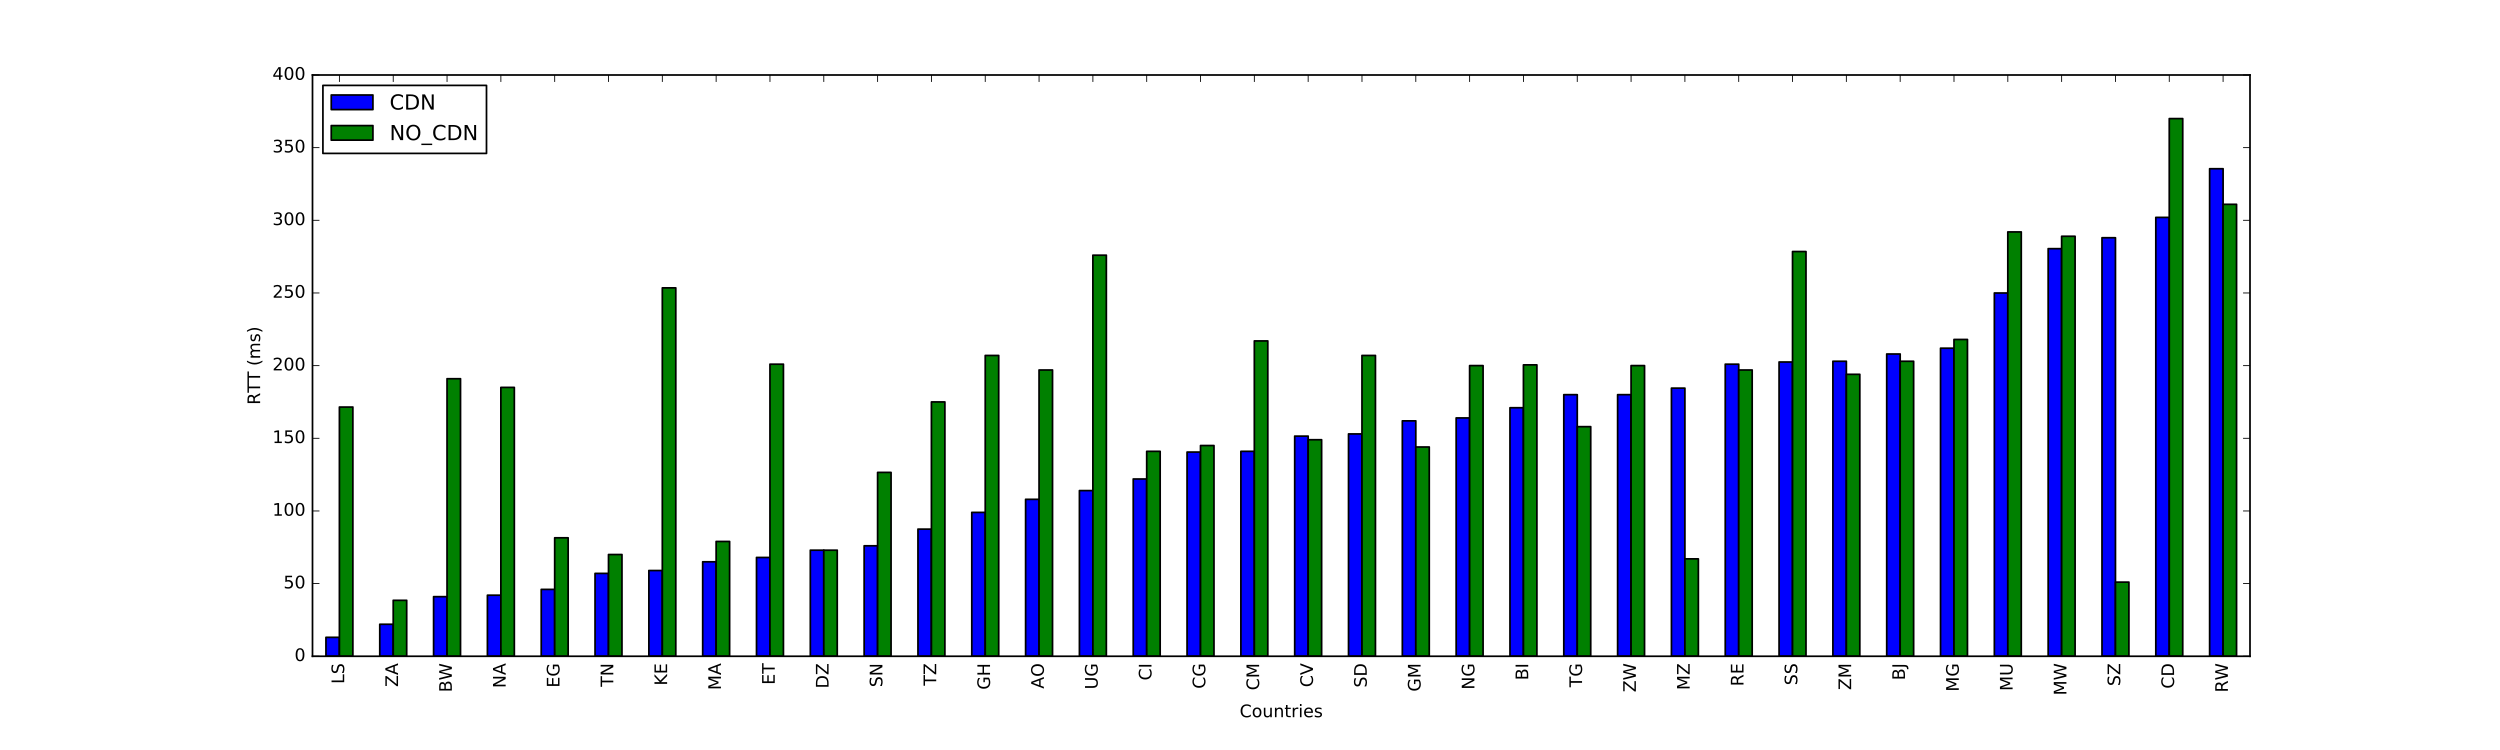 <?xml version="1.0" encoding="utf-8" standalone="no"?>
<!DOCTYPE svg PUBLIC "-//W3C//DTD SVG 1.1//EN"
  "http://www.w3.org/Graphics/SVG/1.1/DTD/svg11.dtd">
<!-- Created with matplotlib (http://matplotlib.org/) -->
<svg height="432pt" version="1.1" viewBox="0 0 1440 432" width="1440pt" xmlns="http://www.w3.org/2000/svg" xmlns:xlink="http://www.w3.org/1999/xlink">
 <defs>
  <style type="text/css">
*{stroke-linecap:butt;stroke-linejoin:round;}
  </style>
 </defs>
 <g id="figure_1">
  <g id="patch_1">
   <path d="M 0 432 
L 1440 432 
L 1440 0 
L 0 0 
z
" style="fill:#ffffff;"/>
  </g>
  <g id="axes_1">
   <g id="patch_2">
    <path d="M 180 378 
L 1296 378 
L 1296 43.2 
L 180 43.2 
z
" style="fill:#ffffff;"/>
   </g>
   <g id="patch_3">
    <path clip-path="url(#p9b8ef75820)" d="M 187.75 378 
L 195.5 378 
L 195.5 367.119 
L 187.75 367.119 
z
" style="fill:#0000ff;stroke:#000000;stroke-linejoin:miter;"/>
   </g>
   <g id="patch_4">
    <path clip-path="url(#p9b8ef75820)" d="M 218.75 378 
L 226.5 378 
L 226.5 359.586 
L 218.75 359.586 
z
" style="fill:#0000ff;stroke:#000000;stroke-linejoin:miter;"/>
   </g>
   <g id="patch_5">
    <path clip-path="url(#p9b8ef75820)" d="M 249.75 378 
L 257.5 378 
L 257.5 343.683 
L 249.75 343.683 
z
" style="fill:#0000ff;stroke:#000000;stroke-linejoin:miter;"/>
   </g>
   <g id="patch_6">
    <path clip-path="url(#p9b8ef75820)" d="M 280.75 378 
L 288.5 378 
L 288.5 342.846 
L 280.75 342.846 
z
" style="fill:#0000ff;stroke:#000000;stroke-linejoin:miter;"/>
   </g>
   <g id="patch_7">
    <path clip-path="url(#p9b8ef75820)" d="M 311.75 378 
L 319.5 378 
L 319.5 339.498 
L 311.75 339.498 
z
" style="fill:#0000ff;stroke:#000000;stroke-linejoin:miter;"/>
   </g>
   <g id="patch_8">
    <path clip-path="url(#p9b8ef75820)" d="M 342.75 378 
L 350.5 378 
L 350.5 330.291 
L 342.75 330.291 
z
" style="fill:#0000ff;stroke:#000000;stroke-linejoin:miter;"/>
   </g>
   <g id="patch_9">
    <path clip-path="url(#p9b8ef75820)" d="M 373.75 378 
L 381.5 378 
L 381.5 328.617 
L 373.75 328.617 
z
" style="fill:#0000ff;stroke:#000000;stroke-linejoin:miter;"/>
   </g>
   <g id="patch_10">
    <path clip-path="url(#p9b8ef75820)" d="M 404.75 378 
L 412.5 378 
L 412.5 323.595 
L 404.75 323.595 
z
" style="fill:#0000ff;stroke:#000000;stroke-linejoin:miter;"/>
   </g>
   <g id="patch_11">
    <path clip-path="url(#p9b8ef75820)" d="M 435.75 378 
L 443.5 378 
L 443.5 321.084 
L 435.75 321.084 
z
" style="fill:#0000ff;stroke:#000000;stroke-linejoin:miter;"/>
   </g>
   <g id="patch_12">
    <path clip-path="url(#p9b8ef75820)" d="M 466.75 378 
L 474.5 378 
L 474.5 316.899 
L 466.75 316.899 
z
" style="fill:#0000ff;stroke:#000000;stroke-linejoin:miter;"/>
   </g>
   <g id="patch_13">
    <path clip-path="url(#p9b8ef75820)" d="M 497.75 378 
L 505.5 378 
L 505.5 314.388 
L 497.75 314.388 
z
" style="fill:#0000ff;stroke:#000000;stroke-linejoin:miter;"/>
   </g>
   <g id="patch_14">
    <path clip-path="url(#p9b8ef75820)" d="M 528.75 378 
L 536.5 378 
L 536.5 304.762 
L 528.75 304.762 
z
" style="fill:#0000ff;stroke:#000000;stroke-linejoin:miter;"/>
   </g>
   <g id="patch_15">
    <path clip-path="url(#p9b8ef75820)" d="M 559.75 378 
L 567.5 378 
L 567.5 295.137 
L 559.75 295.137 
z
" style="fill:#0000ff;stroke:#000000;stroke-linejoin:miter;"/>
   </g>
   <g id="patch_16">
    <path clip-path="url(#p9b8ef75820)" d="M 590.75 378 
L 598.5 378 
L 598.5 287.604 
L 590.75 287.604 
z
" style="fill:#0000ff;stroke:#000000;stroke-linejoin:miter;"/>
   </g>
   <g id="patch_17">
    <path clip-path="url(#p9b8ef75820)" d="M 621.75 378 
L 629.5 378 
L 629.5 282.582 
L 621.75 282.582 
z
" style="fill:#0000ff;stroke:#000000;stroke-linejoin:miter;"/>
   </g>
   <g id="patch_18">
    <path clip-path="url(#p9b8ef75820)" d="M 652.75 378 
L 660.5 378 
L 660.5 275.886 
L 652.75 275.886 
z
" style="fill:#0000ff;stroke:#000000;stroke-linejoin:miter;"/>
   </g>
   <g id="patch_19">
    <path clip-path="url(#p9b8ef75820)" d="M 683.75 378 
L 691.5 378 
L 691.5 260.401 
L 683.75 260.401 
z
" style="fill:#0000ff;stroke:#000000;stroke-linejoin:miter;"/>
   </g>
   <g id="patch_20">
    <path clip-path="url(#p9b8ef75820)" d="M 714.75 378 
L 722.5 378 
L 722.5 259.983 
L 714.75 259.983 
z
" style="fill:#0000ff;stroke:#000000;stroke-linejoin:miter;"/>
   </g>
   <g id="patch_21">
    <path clip-path="url(#p9b8ef75820)" d="M 745.75 378 
L 753.5 378 
L 753.5 251.195 
L 745.75 251.195 
z
" style="fill:#0000ff;stroke:#000000;stroke-linejoin:miter;"/>
   </g>
   <g id="patch_22">
    <path clip-path="url(#p9b8ef75820)" d="M 776.75 378 
L 784.5 378 
L 784.5 249.939 
L 776.75 249.939 
z
" style="fill:#0000ff;stroke:#000000;stroke-linejoin:miter;"/>
   </g>
   <g id="patch_23">
    <path clip-path="url(#p9b8ef75820)" d="M 807.75 378 
L 815.5 378 
L 815.5 242.406 
L 807.75 242.406 
z
" style="fill:#0000ff;stroke:#000000;stroke-linejoin:miter;"/>
   </g>
   <g id="patch_24">
    <path clip-path="url(#p9b8ef75820)" d="M 838.75 378 
L 846.5 378 
L 846.5 240.732 
L 838.75 240.732 
z
" style="fill:#0000ff;stroke:#000000;stroke-linejoin:miter;"/>
   </g>
   <g id="patch_25">
    <path clip-path="url(#p9b8ef75820)" d="M 869.75 378 
L 877.5 378 
L 877.5 234.873 
L 869.75 234.873 
z
" style="fill:#0000ff;stroke:#000000;stroke-linejoin:miter;"/>
   </g>
   <g id="patch_26">
    <path clip-path="url(#p9b8ef75820)" d="M 900.75 378 
L 908.5 378 
L 908.5 227.34 
L 900.75 227.34 
z
" style="fill:#0000ff;stroke:#000000;stroke-linejoin:miter;"/>
   </g>
   <g id="patch_27">
    <path clip-path="url(#p9b8ef75820)" d="M 931.75 378 
L 939.5 378 
L 939.5 227.34 
L 931.75 227.34 
z
" style="fill:#0000ff;stroke:#000000;stroke-linejoin:miter;"/>
   </g>
   <g id="patch_28">
    <path clip-path="url(#p9b8ef75820)" d="M 962.75 378 
L 970.5 378 
L 970.5 223.573 
L 962.75 223.573 
z
" style="fill:#0000ff;stroke:#000000;stroke-linejoin:miter;"/>
   </g>
   <g id="patch_29">
    <path clip-path="url(#p9b8ef75820)" d="M 993.75 378 
L 1001.5 378 
L 1001.5 209.763 
L 993.75 209.763 
z
" style="fill:#0000ff;stroke:#000000;stroke-linejoin:miter;"/>
   </g>
   <g id="patch_30">
    <path clip-path="url(#p9b8ef75820)" d="M 1024.75 378 
L 1032.5 378 
L 1032.5 208.507 
L 1024.75 208.507 
z
" style="fill:#0000ff;stroke:#000000;stroke-linejoin:miter;"/>
   </g>
   <g id="patch_31">
    <path clip-path="url(#p9b8ef75820)" d="M 1055.75 378 
L 1063.5 378 
L 1063.5 208.089 
L 1055.75 208.089 
z
" style="fill:#0000ff;stroke:#000000;stroke-linejoin:miter;"/>
   </g>
   <g id="patch_32">
    <path clip-path="url(#p9b8ef75820)" d="M 1086.75 378 
L 1094.5 378 
L 1094.5 203.904 
L 1086.75 203.904 
z
" style="fill:#0000ff;stroke:#000000;stroke-linejoin:miter;"/>
   </g>
   <g id="patch_33">
    <path clip-path="url(#p9b8ef75820)" d="M 1117.75 378 
L 1125.5 378 
L 1125.5 200.556 
L 1117.75 200.556 
z
" style="fill:#0000ff;stroke:#000000;stroke-linejoin:miter;"/>
   </g>
   <g id="patch_34">
    <path clip-path="url(#p9b8ef75820)" d="M 1148.75 378 
L 1156.5 378 
L 1156.5 168.75 
L 1148.75 168.75 
z
" style="fill:#0000ff;stroke:#000000;stroke-linejoin:miter;"/>
   </g>
   <g id="patch_35">
    <path clip-path="url(#p9b8ef75820)" d="M 1179.75 378 
L 1187.5 378 
L 1187.5 143.221 
L 1179.75 143.221 
z
" style="fill:#0000ff;stroke:#000000;stroke-linejoin:miter;"/>
   </g>
   <g id="patch_36">
    <path clip-path="url(#p9b8ef75820)" d="M 1210.75 378 
L 1218.5 378 
L 1218.5 136.944 
L 1210.75 136.944 
z
" style="fill:#0000ff;stroke:#000000;stroke-linejoin:miter;"/>
   </g>
   <g id="patch_37">
    <path clip-path="url(#p9b8ef75820)" d="M 1241.75 378 
L 1249.5 378 
L 1249.5 125.226 
L 1241.75 125.226 
z
" style="fill:#0000ff;stroke:#000000;stroke-linejoin:miter;"/>
   </g>
   <g id="patch_38">
    <path clip-path="url(#p9b8ef75820)" d="M 1272.75 378 
L 1280.5 378 
L 1280.5 97.186 
L 1272.75 97.186 
z
" style="fill:#0000ff;stroke:#000000;stroke-linejoin:miter;"/>
   </g>
   <g id="patch_39">
    <path clip-path="url(#p9b8ef75820)" d="M 195.5 378 
L 203.25 378 
L 203.25 234.454 
L 195.5 234.454 
z
" style="fill:#008000;stroke:#000000;stroke-linejoin:miter;"/>
   </g>
   <g id="patch_40">
    <path clip-path="url(#p9b8ef75820)" d="M 226.5 378 
L 234.25 378 
L 234.25 345.776 
L 226.5 345.776 
z
" style="fill:#008000;stroke:#000000;stroke-linejoin:miter;"/>
   </g>
   <g id="patch_41">
    <path clip-path="url(#p9b8ef75820)" d="M 257.5 378 
L 265.25 378 
L 265.25 218.133 
L 257.5 218.133 
z
" style="fill:#008000;stroke:#000000;stroke-linejoin:miter;"/>
   </g>
   <g id="patch_42">
    <path clip-path="url(#p9b8ef75820)" d="M 288.5 378 
L 296.25 378 
L 296.25 223.155 
L 288.5 223.155 
z
" style="fill:#008000;stroke:#000000;stroke-linejoin:miter;"/>
   </g>
   <g id="patch_43">
    <path clip-path="url(#p9b8ef75820)" d="M 319.5 378 
L 327.25 378 
L 327.25 309.784 
L 319.5 309.784 
z
" style="fill:#008000;stroke:#000000;stroke-linejoin:miter;"/>
   </g>
   <g id="patch_44">
    <path clip-path="url(#p9b8ef75820)" d="M 350.5 378 
L 358.25 378 
L 358.25 319.41 
L 350.5 319.41 
z
" style="fill:#008000;stroke:#000000;stroke-linejoin:miter;"/>
   </g>
   <g id="patch_45">
    <path clip-path="url(#p9b8ef75820)" d="M 381.5 378 
L 389.25 378 
L 389.25 165.821 
L 381.5 165.821 
z
" style="fill:#008000;stroke:#000000;stroke-linejoin:miter;"/>
   </g>
   <g id="patch_46">
    <path clip-path="url(#p9b8ef75820)" d="M 412.5 378 
L 420.25 378 
L 420.25 311.877 
L 412.5 311.877 
z
" style="fill:#008000;stroke:#000000;stroke-linejoin:miter;"/>
   </g>
   <g id="patch_47">
    <path clip-path="url(#p9b8ef75820)" d="M 443.5 378 
L 451.25 378 
L 451.25 209.763 
L 443.5 209.763 
z
" style="fill:#008000;stroke:#000000;stroke-linejoin:miter;"/>
   </g>
   <g id="patch_48">
    <path clip-path="url(#p9b8ef75820)" d="M 474.5 378 
L 482.25 378 
L 482.25 316.899 
L 474.5 316.899 
z
" style="fill:#008000;stroke:#000000;stroke-linejoin:miter;"/>
   </g>
   <g id="patch_49">
    <path clip-path="url(#p9b8ef75820)" d="M 505.5 378 
L 513.25 378 
L 513.25 272.12 
L 505.5 272.12 
z
" style="fill:#008000;stroke:#000000;stroke-linejoin:miter;"/>
   </g>
   <g id="patch_50">
    <path clip-path="url(#p9b8ef75820)" d="M 536.5 378 
L 544.25 378 
L 544.25 231.525 
L 536.5 231.525 
z
" style="fill:#008000;stroke:#000000;stroke-linejoin:miter;"/>
   </g>
   <g id="patch_51">
    <path clip-path="url(#p9b8ef75820)" d="M 567.5 378 
L 575.25 378 
L 575.25 204.741 
L 567.5 204.741 
z
" style="fill:#008000;stroke:#000000;stroke-linejoin:miter;"/>
   </g>
   <g id="patch_52">
    <path clip-path="url(#p9b8ef75820)" d="M 598.5 378 
L 606.25 378 
L 606.25 213.111 
L 598.5 213.111 
z
" style="fill:#008000;stroke:#000000;stroke-linejoin:miter;"/>
   </g>
   <g id="patch_53">
    <path clip-path="url(#p9b8ef75820)" d="M 629.5 378 
L 637.25 378 
L 637.25 146.988 
L 629.5 146.988 
z
" style="fill:#008000;stroke:#000000;stroke-linejoin:miter;"/>
   </g>
   <g id="patch_54">
    <path clip-path="url(#p9b8ef75820)" d="M 660.5 378 
L 668.25 378 
L 668.25 259.983 
L 660.5 259.983 
z
" style="fill:#008000;stroke:#000000;stroke-linejoin:miter;"/>
   </g>
   <g id="patch_55">
    <path clip-path="url(#p9b8ef75820)" d="M 691.5 378 
L 699.25 378 
L 699.25 256.635 
L 691.5 256.635 
z
" style="fill:#008000;stroke:#000000;stroke-linejoin:miter;"/>
   </g>
   <g id="patch_56">
    <path clip-path="url(#p9b8ef75820)" d="M 722.5 378 
L 730.25 378 
L 730.25 196.371 
L 722.5 196.371 
z
" style="fill:#008000;stroke:#000000;stroke-linejoin:miter;"/>
   </g>
   <g id="patch_57">
    <path clip-path="url(#p9b8ef75820)" d="M 753.5 378 
L 761.25 378 
L 761.25 253.287 
L 753.5 253.287 
z
" style="fill:#008000;stroke:#000000;stroke-linejoin:miter;"/>
   </g>
   <g id="patch_58">
    <path clip-path="url(#p9b8ef75820)" d="M 784.5 378 
L 792.25 378 
L 792.25 204.741 
L 784.5 204.741 
z
" style="fill:#008000;stroke:#000000;stroke-linejoin:miter;"/>
   </g>
   <g id="patch_59">
    <path clip-path="url(#p9b8ef75820)" d="M 815.5 378 
L 823.25 378 
L 823.25 257.472 
L 815.5 257.472 
z
" style="fill:#008000;stroke:#000000;stroke-linejoin:miter;"/>
   </g>
   <g id="patch_60">
    <path clip-path="url(#p9b8ef75820)" d="M 846.5 378 
L 854.25 378 
L 854.25 210.6 
L 846.5 210.6 
z
" style="fill:#008000;stroke:#000000;stroke-linejoin:miter;"/>
   </g>
   <g id="patch_61">
    <path clip-path="url(#p9b8ef75820)" d="M 877.5 378 
L 885.25 378 
L 885.25 210.181 
L 877.5 210.181 
z
" style="fill:#008000;stroke:#000000;stroke-linejoin:miter;"/>
   </g>
   <g id="patch_62">
    <path clip-path="url(#p9b8ef75820)" d="M 908.5 378 
L 916.25 378 
L 916.25 245.754 
L 908.5 245.754 
z
" style="fill:#008000;stroke:#000000;stroke-linejoin:miter;"/>
   </g>
   <g id="patch_63">
    <path clip-path="url(#p9b8ef75820)" d="M 939.5 378 
L 947.25 378 
L 947.25 210.6 
L 939.5 210.6 
z
" style="fill:#008000;stroke:#000000;stroke-linejoin:miter;"/>
   </g>
   <g id="patch_64">
    <path clip-path="url(#p9b8ef75820)" d="M 970.5 378 
L 978.25 378 
L 978.25 321.921 
L 970.5 321.921 
z
" style="fill:#008000;stroke:#000000;stroke-linejoin:miter;"/>
   </g>
   <g id="patch_65">
    <path clip-path="url(#p9b8ef75820)" d="M 1001.5 378 
L 1009.25 378 
L 1009.25 213.111 
L 1001.5 213.111 
z
" style="fill:#008000;stroke:#000000;stroke-linejoin:miter;"/>
   </g>
   <g id="patch_66">
    <path clip-path="url(#p9b8ef75820)" d="M 1032.5 378 
L 1040.25 378 
L 1040.25 144.895 
L 1032.5 144.895 
z
" style="fill:#008000;stroke:#000000;stroke-linejoin:miter;"/>
   </g>
   <g id="patch_67">
    <path clip-path="url(#p9b8ef75820)" d="M 1063.5 378 
L 1071.25 378 
L 1071.25 215.622 
L 1063.5 215.622 
z
" style="fill:#008000;stroke:#000000;stroke-linejoin:miter;"/>
   </g>
   <g id="patch_68">
    <path clip-path="url(#p9b8ef75820)" d="M 1094.5 378 
L 1102.25 378 
L 1102.25 208.089 
L 1094.5 208.089 
z
" style="fill:#008000;stroke:#000000;stroke-linejoin:miter;"/>
   </g>
   <g id="patch_69">
    <path clip-path="url(#p9b8ef75820)" d="M 1125.5 378 
L 1133.25 378 
L 1133.25 195.534 
L 1125.5 195.534 
z
" style="fill:#008000;stroke:#000000;stroke-linejoin:miter;"/>
   </g>
   <g id="patch_70">
    <path clip-path="url(#p9b8ef75820)" d="M 1156.5 378 
L 1164.25 378 
L 1164.25 133.596 
L 1156.5 133.596 
z
" style="fill:#008000;stroke:#000000;stroke-linejoin:miter;"/>
   </g>
   <g id="patch_71">
    <path clip-path="url(#p9b8ef75820)" d="M 1187.5 378 
L 1195.25 378 
L 1195.25 136.107 
L 1187.5 136.107 
z
" style="fill:#008000;stroke:#000000;stroke-linejoin:miter;"/>
   </g>
   <g id="patch_72">
    <path clip-path="url(#p9b8ef75820)" d="M 1218.5 378 
L 1226.25 378 
L 1226.25 335.313 
L 1218.5 335.313 
z
" style="fill:#008000;stroke:#000000;stroke-linejoin:miter;"/>
   </g>
   <g id="patch_73">
    <path clip-path="url(#p9b8ef75820)" d="M 1249.5 378 
L 1257.25 378 
L 1257.25 68.31 
L 1249.5 68.31 
z
" style="fill:#008000;stroke:#000000;stroke-linejoin:miter;"/>
   </g>
   <g id="patch_74">
    <path clip-path="url(#p9b8ef75820)" d="M 1280.5 378 
L 1288.25 378 
L 1288.25 117.693 
L 1280.5 117.693 
z
" style="fill:#008000;stroke:#000000;stroke-linejoin:miter;"/>
   </g>
   <g id="patch_75">
    <path d="M 180 378 
L 180 43.2 
" style="fill:none;stroke:#000000;stroke-linecap:square;stroke-linejoin:miter;"/>
   </g>
   <g id="patch_76">
    <path d="M 1296 378 
L 1296 43.2 
" style="fill:none;stroke:#000000;stroke-linecap:square;stroke-linejoin:miter;"/>
   </g>
   <g id="patch_77">
    <path d="M 180 378 
L 1296 378 
" style="fill:none;stroke:#000000;stroke-linecap:square;stroke-linejoin:miter;"/>
   </g>
   <g id="patch_78">
    <path d="M 180 43.2 
L 1296 43.2 
" style="fill:none;stroke:#000000;stroke-linecap:square;stroke-linejoin:miter;"/>
   </g>
   <g id="matplotlib.axis_1">
    <g id="xtick_1">
     <g id="line2d_1">
      <defs>
       <path d="M 0 0 
L 0 -4 
" id="mecae82b5e9" style="stroke:#000000;stroke-width:0.5;"/>
      </defs>
      <g>
       <use style="stroke:#000000;stroke-width:0.5;" x="195.5" xlink:href="#mecae82b5e9" y="378"/>
      </g>
     </g>
     <g id="line2d_2">
      <defs>
       <path d="M 0 0 
L 0 4 
" id="mbe482d118d" style="stroke:#000000;stroke-width:0.5;"/>
      </defs>
      <g>
       <use style="stroke:#000000;stroke-width:0.5;" x="195.5" xlink:href="#mbe482d118d" y="43.2"/>
      </g>
     </g>
     <g id="text_1">
      <!-- LS -->
      <defs>
       <path d="M 9.812 72.906 
L 19.672 72.906 
L 19.672 8.297 
L 55.172 8.297 
L 55.172 0 
L 9.812 0 
z
" id="DejaVuSans-4c"/>
       <path d="M 53.516 70.516 
L 53.516 60.891 
Q 47.906 63.578 42.922 64.891 
Q 37.938 66.219 33.297 66.219 
Q 25.25 66.219 20.875 63.094 
Q 16.5 59.969 16.5 54.203 
Q 16.5 49.359 19.406 46.891 
Q 22.312 44.438 30.422 42.922 
L 36.375 41.703 
Q 47.406 39.594 52.656 34.297 
Q 57.906 29 57.906 20.125 
Q 57.906 9.516 50.797 4.047 
Q 43.703 -1.422 29.984 -1.422 
Q 24.812 -1.422 18.969 -0.25 
Q 13.141 0.922 6.891 3.219 
L 6.891 13.375 
Q 12.891 10.016 18.656 8.297 
Q 24.422 6.594 29.984 6.594 
Q 38.422 6.594 43.016 9.906 
Q 47.609 13.234 47.609 19.391 
Q 47.609 24.75 44.312 27.781 
Q 41.016 30.812 33.5 32.328 
L 27.484 33.5 
Q 16.453 35.688 11.516 40.375 
Q 6.594 45.062 6.594 53.422 
Q 6.594 63.094 13.406 68.656 
Q 20.219 74.219 32.172 74.219 
Q 37.312 74.219 42.625 73.281 
Q 47.953 72.359 53.516 70.516 
z
" id="DejaVuSans-53"/>
      </defs>
      <g transform="translate(198.259 393.92)rotate(-90)scale(0.1 -0.1)">
       <use xlink:href="#DejaVuSans-4c"/>
       <use x="55.713" xlink:href="#DejaVuSans-53"/>
      </g>
     </g>
    </g>
    <g id="xtick_2">
     <g id="line2d_3">
      <g>
       <use style="stroke:#000000;stroke-width:0.5;" x="226.5" xlink:href="#mecae82b5e9" y="378"/>
      </g>
     </g>
     <g id="line2d_4">
      <g>
       <use style="stroke:#000000;stroke-width:0.5;" x="226.5" xlink:href="#mbe482d118d" y="43.2"/>
      </g>
     </g>
     <g id="text_2">
      <!-- ZA -->
      <defs>
       <path d="M 5.609 72.906 
L 62.891 72.906 
L 62.891 65.375 
L 16.797 8.297 
L 64.016 8.297 
L 64.016 0 
L 4.5 0 
L 4.5 7.516 
L 50.594 64.594 
L 5.609 64.594 
z
" id="DejaVuSans-5a"/>
       <path d="M 34.188 63.188 
L 20.797 26.906 
L 47.609 26.906 
z
M 28.609 72.906 
L 39.797 72.906 
L 67.578 0 
L 57.328 0 
L 50.688 18.703 
L 17.828 18.703 
L 11.188 0 
L 0.781 0 
z
" id="DejaVuSans-41"/>
      </defs>
      <g transform="translate(229.259 395.691)rotate(-90)scale(0.1 -0.1)">
       <use xlink:href="#DejaVuSans-5a"/>
       <use x="68.506" xlink:href="#DejaVuSans-41"/>
      </g>
     </g>
    </g>
    <g id="xtick_3">
     <g id="line2d_5">
      <g>
       <use style="stroke:#000000;stroke-width:0.5;" x="257.5" xlink:href="#mecae82b5e9" y="378"/>
      </g>
     </g>
     <g id="line2d_6">
      <g>
       <use style="stroke:#000000;stroke-width:0.5;" x="257.5" xlink:href="#mbe482d118d" y="43.2"/>
      </g>
     </g>
     <g id="text_3">
      <!-- BW -->
      <defs>
       <path d="M 19.672 34.812 
L 19.672 8.109 
L 35.5 8.109 
Q 43.453 8.109 47.281 11.406 
Q 51.125 14.703 51.125 21.484 
Q 51.125 28.328 47.281 31.562 
Q 43.453 34.812 35.5 34.812 
z
M 19.672 64.797 
L 19.672 42.828 
L 34.281 42.828 
Q 41.5 42.828 45.031 45.531 
Q 48.578 48.25 48.578 53.812 
Q 48.578 59.328 45.031 62.062 
Q 41.5 64.797 34.281 64.797 
z
M 9.812 72.906 
L 35.016 72.906 
Q 46.297 72.906 52.391 68.219 
Q 58.5 63.531 58.5 54.891 
Q 58.5 48.188 55.375 44.234 
Q 52.25 40.281 46.188 39.312 
Q 53.469 37.75 57.5 32.781 
Q 61.531 27.828 61.531 20.406 
Q 61.531 10.641 54.891 5.312 
Q 48.25 0 35.984 0 
L 9.812 0 
z
" id="DejaVuSans-42"/>
       <path d="M 3.328 72.906 
L 13.281 72.906 
L 28.609 11.281 
L 43.891 72.906 
L 54.984 72.906 
L 70.312 11.281 
L 85.594 72.906 
L 95.609 72.906 
L 77.297 0 
L 64.891 0 
L 49.516 63.281 
L 33.984 0 
L 21.578 0 
z
" id="DejaVuSans-57"/>
      </defs>
      <g transform="translate(260.259 398.744)rotate(-90)scale(0.1 -0.1)">
       <use xlink:href="#DejaVuSans-42"/>
       <use x="68.557" xlink:href="#DejaVuSans-57"/>
      </g>
     </g>
    </g>
    <g id="xtick_4">
     <g id="line2d_7">
      <g>
       <use style="stroke:#000000;stroke-width:0.5;" x="288.5" xlink:href="#mecae82b5e9" y="378"/>
      </g>
     </g>
     <g id="line2d_8">
      <g>
       <use style="stroke:#000000;stroke-width:0.5;" x="288.5" xlink:href="#mbe482d118d" y="43.2"/>
      </g>
     </g>
     <g id="text_4">
      <!-- NA -->
      <defs>
       <path d="M 9.812 72.906 
L 23.094 72.906 
L 55.422 11.922 
L 55.422 72.906 
L 64.984 72.906 
L 64.984 0 
L 51.703 0 
L 19.391 60.984 
L 19.391 0 
L 9.812 0 
z
" id="DejaVuSans-4e"/>
      </defs>
      <g transform="translate(291.259 396.322)rotate(-90)scale(0.1 -0.1)">
       <use xlink:href="#DejaVuSans-4e"/>
       <use x="74.805" xlink:href="#DejaVuSans-41"/>
      </g>
     </g>
    </g>
    <g id="xtick_5">
     <g id="line2d_9">
      <g>
       <use style="stroke:#000000;stroke-width:0.5;" x="319.5" xlink:href="#mecae82b5e9" y="378"/>
      </g>
     </g>
     <g id="line2d_10">
      <g>
       <use style="stroke:#000000;stroke-width:0.5;" x="319.5" xlink:href="#mbe482d118d" y="43.2"/>
      </g>
     </g>
     <g id="text_5">
      <!-- EG -->
      <defs>
       <path d="M 9.812 72.906 
L 55.906 72.906 
L 55.906 64.594 
L 19.672 64.594 
L 19.672 43.016 
L 54.391 43.016 
L 54.391 34.719 
L 19.672 34.719 
L 19.672 8.297 
L 56.781 8.297 
L 56.781 0 
L 9.812 0 
z
" id="DejaVuSans-45"/>
       <path d="M 59.516 10.406 
L 59.516 29.984 
L 43.406 29.984 
L 43.406 38.094 
L 69.281 38.094 
L 69.281 6.781 
Q 63.578 2.734 56.688 0.656 
Q 49.812 -1.422 42 -1.422 
Q 24.906 -1.422 15.25 8.562 
Q 5.609 18.562 5.609 36.375 
Q 5.609 54.25 15.25 64.234 
Q 24.906 74.219 42 74.219 
Q 49.125 74.219 55.547 72.453 
Q 61.969 70.703 67.391 67.281 
L 67.391 56.781 
Q 61.922 61.422 55.766 63.766 
Q 49.609 66.109 42.828 66.109 
Q 29.438 66.109 22.719 58.641 
Q 16.016 51.172 16.016 36.375 
Q 16.016 21.625 22.719 14.156 
Q 29.438 6.688 42.828 6.688 
Q 48.047 6.688 52.141 7.594 
Q 56.25 8.5 59.516 10.406 
z
" id="DejaVuSans-47"/>
      </defs>
      <g transform="translate(322.259 396.067)rotate(-90)scale(0.1 -0.1)">
       <use xlink:href="#DejaVuSans-45"/>
       <use x="63.184" xlink:href="#DejaVuSans-47"/>
      </g>
     </g>
    </g>
    <g id="xtick_6">
     <g id="line2d_11">
      <g>
       <use style="stroke:#000000;stroke-width:0.5;" x="350.5" xlink:href="#mecae82b5e9" y="378"/>
      </g>
     </g>
     <g id="line2d_12">
      <g>
       <use style="stroke:#000000;stroke-width:0.5;" x="350.5" xlink:href="#mbe482d118d" y="43.2"/>
      </g>
     </g>
     <g id="text_6">
      <!-- TN -->
      <defs>
       <path d="M -0.297 72.906 
L 61.375 72.906 
L 61.375 64.594 
L 35.5 64.594 
L 35.5 0 
L 25.594 0 
L 25.594 64.594 
L -0.297 64.594 
z
" id="DejaVuSans-54"/>
      </defs>
      <g transform="translate(353.259 395.589)rotate(-90)scale(0.1 -0.1)">
       <use xlink:href="#DejaVuSans-54"/>
       <use x="61.084" xlink:href="#DejaVuSans-4e"/>
      </g>
     </g>
    </g>
    <g id="xtick_7">
     <g id="line2d_13">
      <g>
       <use style="stroke:#000000;stroke-width:0.5;" x="381.5" xlink:href="#mecae82b5e9" y="378"/>
      </g>
     </g>
     <g id="line2d_14">
      <g>
       <use style="stroke:#000000;stroke-width:0.5;" x="381.5" xlink:href="#mbe482d118d" y="43.2"/>
      </g>
     </g>
     <g id="text_7">
      <!-- KE -->
      <defs>
       <path d="M 9.812 72.906 
L 19.672 72.906 
L 19.672 42.094 
L 52.391 72.906 
L 65.094 72.906 
L 28.906 38.922 
L 67.672 0 
L 54.688 0 
L 19.672 35.109 
L 19.672 0 
L 9.812 0 
z
" id="DejaVuSans-4b"/>
      </defs>
      <g transform="translate(384.259 394.877)rotate(-90)scale(0.1 -0.1)">
       <use xlink:href="#DejaVuSans-4b"/>
       <use x="65.576" xlink:href="#DejaVuSans-45"/>
      </g>
     </g>
    </g>
    <g id="xtick_8">
     <g id="line2d_15">
      <g>
       <use style="stroke:#000000;stroke-width:0.5;" x="412.5" xlink:href="#mecae82b5e9" y="378"/>
      </g>
     </g>
     <g id="line2d_16">
      <g>
       <use style="stroke:#000000;stroke-width:0.5;" x="412.5" xlink:href="#mbe482d118d" y="43.2"/>
      </g>
     </g>
     <g id="text_8">
      <!-- MA -->
      <defs>
       <path d="M 9.812 72.906 
L 24.516 72.906 
L 43.109 23.297 
L 61.812 72.906 
L 76.516 72.906 
L 76.516 0 
L 66.891 0 
L 66.891 64.016 
L 48.094 14.016 
L 38.188 14.016 
L 19.391 64.016 
L 19.391 0 
L 9.812 0 
z
" id="DejaVuSans-4d"/>
      </defs>
      <g transform="translate(415.259 397.469)rotate(-90)scale(0.1 -0.1)">
       <use xlink:href="#DejaVuSans-4d"/>
       <use x="86.279" xlink:href="#DejaVuSans-41"/>
      </g>
     </g>
    </g>
    <g id="xtick_9">
     <g id="line2d_17">
      <g>
       <use style="stroke:#000000;stroke-width:0.5;" x="443.5" xlink:href="#mecae82b5e9" y="378"/>
      </g>
     </g>
     <g id="line2d_18">
      <g>
       <use style="stroke:#000000;stroke-width:0.5;" x="443.5" xlink:href="#mbe482d118d" y="43.2"/>
      </g>
     </g>
     <g id="text_9">
      <!-- ET -->
      <g transform="translate(446.259 394.427)rotate(-90)scale(0.1 -0.1)">
       <use xlink:href="#DejaVuSans-45"/>
       <use x="63.184" xlink:href="#DejaVuSans-54"/>
      </g>
     </g>
    </g>
    <g id="xtick_10">
     <g id="line2d_19">
      <g>
       <use style="stroke:#000000;stroke-width:0.5;" x="474.5" xlink:href="#mecae82b5e9" y="378"/>
      </g>
     </g>
     <g id="line2d_20">
      <g>
       <use style="stroke:#000000;stroke-width:0.5;" x="474.5" xlink:href="#mbe482d118d" y="43.2"/>
      </g>
     </g>
     <g id="text_10">
      <!-- DZ -->
      <defs>
       <path d="M 19.672 64.797 
L 19.672 8.109 
L 31.594 8.109 
Q 46.688 8.109 53.688 14.938 
Q 60.688 21.781 60.688 36.531 
Q 60.688 51.172 53.688 57.984 
Q 46.688 64.797 31.594 64.797 
z
M 9.812 72.906 
L 30.078 72.906 
Q 51.266 72.906 61.172 64.094 
Q 71.094 55.281 71.094 36.531 
Q 71.094 17.672 61.125 8.828 
Q 51.172 0 30.078 0 
L 9.812 0 
z
" id="DejaVuSans-44"/>
      </defs>
      <g transform="translate(477.259 396.55)rotate(-90)scale(0.1 -0.1)">
       <use xlink:href="#DejaVuSans-44"/>
       <use x="77.002" xlink:href="#DejaVuSans-5a"/>
      </g>
     </g>
    </g>
    <g id="xtick_11">
     <g id="line2d_21">
      <g>
       <use style="stroke:#000000;stroke-width:0.5;" x="505.5" xlink:href="#mecae82b5e9" y="378"/>
      </g>
     </g>
     <g id="line2d_22">
      <g>
       <use style="stroke:#000000;stroke-width:0.5;" x="505.5" xlink:href="#mbe482d118d" y="43.2"/>
      </g>
     </g>
     <g id="text_11">
      <!-- SN -->
      <g transform="translate(508.259 395.83)rotate(-90)scale(0.1 -0.1)">
       <use xlink:href="#DejaVuSans-53"/>
       <use x="63.477" xlink:href="#DejaVuSans-4e"/>
      </g>
     </g>
    </g>
    <g id="xtick_12">
     <g id="line2d_23">
      <g>
       <use style="stroke:#000000;stroke-width:0.5;" x="536.5" xlink:href="#mecae82b5e9" y="378"/>
      </g>
     </g>
     <g id="line2d_24">
      <g>
       <use style="stroke:#000000;stroke-width:0.5;" x="536.5" xlink:href="#mbe482d118d" y="43.2"/>
      </g>
     </g>
     <g id="text_12">
      <!-- TZ -->
      <g transform="translate(539.259 394.958)rotate(-90)scale(0.1 -0.1)">
       <use xlink:href="#DejaVuSans-54"/>
       <use x="61.084" xlink:href="#DejaVuSans-5a"/>
      </g>
     </g>
    </g>
    <g id="xtick_13">
     <g id="line2d_25">
      <g>
       <use style="stroke:#000000;stroke-width:0.5;" x="567.5" xlink:href="#mecae82b5e9" y="378"/>
      </g>
     </g>
     <g id="line2d_26">
      <g>
       <use style="stroke:#000000;stroke-width:0.5;" x="567.5" xlink:href="#mbe482d118d" y="43.2"/>
      </g>
     </g>
     <g id="text_13">
      <!-- GH -->
      <defs>
       <path d="M 9.812 72.906 
L 19.672 72.906 
L 19.672 43.016 
L 55.516 43.016 
L 55.516 72.906 
L 65.375 72.906 
L 65.375 0 
L 55.516 0 
L 55.516 34.719 
L 19.672 34.719 
L 19.672 0 
L 9.812 0 
z
" id="DejaVuSans-48"/>
      </defs>
      <g transform="translate(570.259 397.269)rotate(-90)scale(0.1 -0.1)">
       <use xlink:href="#DejaVuSans-47"/>
       <use x="77.49" xlink:href="#DejaVuSans-48"/>
      </g>
     </g>
    </g>
    <g id="xtick_14">
     <g id="line2d_27">
      <g>
       <use style="stroke:#000000;stroke-width:0.5;" x="598.5" xlink:href="#mecae82b5e9" y="378"/>
      </g>
     </g>
     <g id="line2d_28">
      <g>
       <use style="stroke:#000000;stroke-width:0.5;" x="598.5" xlink:href="#mbe482d118d" y="43.2"/>
      </g>
     </g>
     <g id="text_14">
      <!-- AO -->
      <defs>
       <path d="M 39.406 66.219 
Q 28.656 66.219 22.328 58.203 
Q 16.016 50.203 16.016 36.375 
Q 16.016 22.609 22.328 14.594 
Q 28.656 6.594 39.406 6.594 
Q 50.141 6.594 56.422 14.594 
Q 62.703 22.609 62.703 36.375 
Q 62.703 50.203 56.422 58.203 
Q 50.141 66.219 39.406 66.219 
z
M 39.406 74.219 
Q 54.734 74.219 63.906 63.938 
Q 73.094 53.656 73.094 36.375 
Q 73.094 19.141 63.906 8.859 
Q 54.734 -1.422 39.406 -1.422 
Q 24.031 -1.422 14.812 8.828 
Q 5.609 19.094 5.609 36.375 
Q 5.609 53.656 14.812 63.938 
Q 24.031 74.219 39.406 74.219 
z
" id="DejaVuSans-4f"/>
      </defs>
      <g transform="translate(601.259 396.711)rotate(-90)scale(0.1 -0.1)">
       <use xlink:href="#DejaVuSans-41"/>
       <use x="68.393" xlink:href="#DejaVuSans-4f"/>
      </g>
     </g>
    </g>
    <g id="xtick_15">
     <g id="line2d_29">
      <g>
       <use style="stroke:#000000;stroke-width:0.5;" x="629.5" xlink:href="#mecae82b5e9" y="378"/>
      </g>
     </g>
     <g id="line2d_30">
      <g>
       <use style="stroke:#000000;stroke-width:0.5;" x="629.5" xlink:href="#mbe482d118d" y="43.2"/>
      </g>
     </g>
     <g id="text_15">
      <!-- UG -->
      <defs>
       <path d="M 8.688 72.906 
L 18.609 72.906 
L 18.609 28.609 
Q 18.609 16.891 22.844 11.734 
Q 27.094 6.594 36.625 6.594 
Q 46.094 6.594 50.344 11.734 
Q 54.594 16.891 54.594 28.609 
L 54.594 72.906 
L 64.5 72.906 
L 64.5 27.391 
Q 64.5 13.141 57.438 5.859 
Q 50.391 -1.422 36.625 -1.422 
Q 22.797 -1.422 15.734 5.859 
Q 8.688 13.141 8.688 27.391 
z
" id="DejaVuSans-55"/>
      </defs>
      <g transform="translate(632.259 397.067)rotate(-90)scale(0.1 -0.1)">
       <use xlink:href="#DejaVuSans-55"/>
       <use x="73.193" xlink:href="#DejaVuSans-47"/>
      </g>
     </g>
    </g>
    <g id="xtick_16">
     <g id="line2d_31">
      <g>
       <use style="stroke:#000000;stroke-width:0.5;" x="660.5" xlink:href="#mecae82b5e9" y="378"/>
      </g>
     </g>
     <g id="line2d_32">
      <g>
       <use style="stroke:#000000;stroke-width:0.5;" x="660.5" xlink:href="#mbe482d118d" y="43.2"/>
      </g>
     </g>
     <g id="text_16">
      <!-- CI -->
      <defs>
       <path d="M 64.406 67.281 
L 64.406 56.891 
Q 59.422 61.531 53.781 63.812 
Q 48.141 66.109 41.797 66.109 
Q 29.297 66.109 22.656 58.469 
Q 16.016 50.828 16.016 36.375 
Q 16.016 21.969 22.656 14.328 
Q 29.297 6.688 41.797 6.688 
Q 48.141 6.688 53.781 8.984 
Q 59.422 11.281 64.406 15.922 
L 64.406 5.609 
Q 59.234 2.094 53.438 0.328 
Q 47.656 -1.422 41.219 -1.422 
Q 24.656 -1.422 15.125 8.703 
Q 5.609 18.844 5.609 36.375 
Q 5.609 53.953 15.125 64.078 
Q 24.656 74.219 41.219 74.219 
Q 47.75 74.219 53.531 72.484 
Q 59.328 70.75 64.406 67.281 
z
" id="DejaVuSans-43"/>
       <path d="M 9.812 72.906 
L 19.672 72.906 
L 19.672 0 
L 9.812 0 
z
" id="DejaVuSans-49"/>
      </defs>
      <g transform="translate(663.259 391.933)rotate(-90)scale(0.1 -0.1)">
       <use xlink:href="#DejaVuSans-43"/>
       <use x="69.824" xlink:href="#DejaVuSans-49"/>
      </g>
     </g>
    </g>
    <g id="xtick_17">
     <g id="line2d_33">
      <g>
       <use style="stroke:#000000;stroke-width:0.5;" x="691.5" xlink:href="#mecae82b5e9" y="378"/>
      </g>
     </g>
     <g id="line2d_34">
      <g>
       <use style="stroke:#000000;stroke-width:0.5;" x="691.5" xlink:href="#mbe482d118d" y="43.2"/>
      </g>
     </g>
     <g id="text_17">
      <!-- CG -->
      <g transform="translate(694.259 396.731)rotate(-90)scale(0.1 -0.1)">
       <use xlink:href="#DejaVuSans-43"/>
       <use x="69.824" xlink:href="#DejaVuSans-47"/>
      </g>
     </g>
    </g>
    <g id="xtick_18">
     <g id="line2d_35">
      <g>
       <use style="stroke:#000000;stroke-width:0.5;" x="722.5" xlink:href="#mecae82b5e9" y="378"/>
      </g>
     </g>
     <g id="line2d_36">
      <g>
       <use style="stroke:#000000;stroke-width:0.5;" x="722.5" xlink:href="#mbe482d118d" y="43.2"/>
      </g>
     </g>
     <g id="text_18">
      <!-- CM -->
      <g transform="translate(725.259 397.611)rotate(-90)scale(0.1 -0.1)">
       <use xlink:href="#DejaVuSans-43"/>
       <use x="69.824" xlink:href="#DejaVuSans-4d"/>
      </g>
     </g>
    </g>
    <g id="xtick_19">
     <g id="line2d_37">
      <g>
       <use style="stroke:#000000;stroke-width:0.5;" x="753.5" xlink:href="#mecae82b5e9" y="378"/>
      </g>
     </g>
     <g id="line2d_38">
      <g>
       <use style="stroke:#000000;stroke-width:0.5;" x="753.5" xlink:href="#mbe482d118d" y="43.2"/>
      </g>
     </g>
     <g id="text_19">
      <!-- CV -->
      <defs>
       <path d="M 28.609 0 
L 0.781 72.906 
L 11.078 72.906 
L 34.188 11.531 
L 57.328 72.906 
L 67.578 72.906 
L 39.797 0 
z
" id="DejaVuSans-56"/>
      </defs>
      <g transform="translate(756.259 395.823)rotate(-90)scale(0.1 -0.1)">
       <use xlink:href="#DejaVuSans-43"/>
       <use x="69.824" xlink:href="#DejaVuSans-56"/>
      </g>
     </g>
    </g>
    <g id="xtick_20">
     <g id="line2d_39">
      <g>
       <use style="stroke:#000000;stroke-width:0.5;" x="784.5" xlink:href="#mecae82b5e9" y="378"/>
      </g>
     </g>
     <g id="line2d_40">
      <g>
       <use style="stroke:#000000;stroke-width:0.5;" x="784.5" xlink:href="#mbe482d118d" y="43.2"/>
      </g>
     </g>
     <g id="text_20">
      <!-- SD -->
      <g transform="translate(787.259 396.048)rotate(-90)scale(0.1 -0.1)">
       <use xlink:href="#DejaVuSans-53"/>
       <use x="63.477" xlink:href="#DejaVuSans-44"/>
      </g>
     </g>
    </g>
    <g id="xtick_21">
     <g id="line2d_41">
      <g>
       <use style="stroke:#000000;stroke-width:0.5;" x="815.5" xlink:href="#mecae82b5e9" y="378"/>
      </g>
     </g>
     <g id="line2d_42">
      <g>
       <use style="stroke:#000000;stroke-width:0.5;" x="815.5" xlink:href="#mbe482d118d" y="43.2"/>
      </g>
     </g>
     <g id="text_21">
      <!-- GM -->
      <g transform="translate(818.259 398.377)rotate(-90)scale(0.1 -0.1)">
       <use xlink:href="#DejaVuSans-47"/>
       <use x="77.49" xlink:href="#DejaVuSans-4d"/>
      </g>
     </g>
    </g>
    <g id="xtick_22">
     <g id="line2d_43">
      <g>
       <use style="stroke:#000000;stroke-width:0.5;" x="846.5" xlink:href="#mecae82b5e9" y="378"/>
      </g>
     </g>
     <g id="line2d_44">
      <g>
       <use style="stroke:#000000;stroke-width:0.5;" x="846.5" xlink:href="#mbe482d118d" y="43.2"/>
      </g>
     </g>
     <g id="text_22">
      <!-- NG -->
      <g transform="translate(849.259 397.23)rotate(-90)scale(0.1 -0.1)">
       <use xlink:href="#DejaVuSans-4e"/>
       <use x="74.805" xlink:href="#DejaVuSans-47"/>
      </g>
     </g>
    </g>
    <g id="xtick_23">
     <g id="line2d_45">
      <g>
       <use style="stroke:#000000;stroke-width:0.5;" x="877.5" xlink:href="#mecae82b5e9" y="378"/>
      </g>
     </g>
     <g id="line2d_46">
      <g>
       <use style="stroke:#000000;stroke-width:0.5;" x="877.5" xlink:href="#mbe482d118d" y="43.2"/>
      </g>
     </g>
     <g id="text_23">
      <!-- BI -->
      <g transform="translate(880.259 391.811)rotate(-90)scale(0.1 -0.1)">
       <use xlink:href="#DejaVuSans-42"/>
       <use x="68.604" xlink:href="#DejaVuSans-49"/>
      </g>
     </g>
    </g>
    <g id="xtick_24">
     <g id="line2d_47">
      <g>
       <use style="stroke:#000000;stroke-width:0.5;" x="908.5" xlink:href="#mecae82b5e9" y="378"/>
      </g>
     </g>
     <g id="line2d_48">
      <g>
       <use style="stroke:#000000;stroke-width:0.5;" x="908.5" xlink:href="#mbe482d118d" y="43.2"/>
      </g>
     </g>
     <g id="text_24">
      <!-- TG -->
      <g transform="translate(911.259 395.856)rotate(-90)scale(0.1 -0.1)">
       <use xlink:href="#DejaVuSans-54"/>
       <use x="61.084" xlink:href="#DejaVuSans-47"/>
      </g>
     </g>
    </g>
    <g id="xtick_25">
     <g id="line2d_49">
      <g>
       <use style="stroke:#000000;stroke-width:0.5;" x="939.5" xlink:href="#mecae82b5e9" y="378"/>
      </g>
     </g>
     <g id="line2d_50">
      <g>
       <use style="stroke:#000000;stroke-width:0.5;" x="939.5" xlink:href="#mbe482d118d" y="43.2"/>
      </g>
     </g>
     <g id="text_25">
      <!-- ZW -->
      <g transform="translate(942.259 398.738)rotate(-90)scale(0.1 -0.1)">
       <use xlink:href="#DejaVuSans-5a"/>
       <use x="68.506" xlink:href="#DejaVuSans-57"/>
      </g>
     </g>
    </g>
    <g id="xtick_26">
     <g id="line2d_51">
      <g>
       <use style="stroke:#000000;stroke-width:0.5;" x="970.5" xlink:href="#mecae82b5e9" y="378"/>
      </g>
     </g>
     <g id="line2d_52">
      <g>
       <use style="stroke:#000000;stroke-width:0.5;" x="970.5" xlink:href="#mbe482d118d" y="43.2"/>
      </g>
     </g>
     <g id="text_26">
      <!-- MZ -->
      <g transform="translate(973.259 397.478)rotate(-90)scale(0.1 -0.1)">
       <use xlink:href="#DejaVuSans-4d"/>
       <use x="86.279" xlink:href="#DejaVuSans-5a"/>
      </g>
     </g>
    </g>
    <g id="xtick_27">
     <g id="line2d_53">
      <g>
       <use style="stroke:#000000;stroke-width:0.5;" x="1001.5" xlink:href="#mecae82b5e9" y="378"/>
      </g>
     </g>
     <g id="line2d_54">
      <g>
       <use style="stroke:#000000;stroke-width:0.5;" x="1001.5" xlink:href="#mbe482d118d" y="43.2"/>
      </g>
     </g>
     <g id="text_27">
      <!-- RE -->
      <defs>
       <path d="M 44.391 34.188 
Q 47.562 33.109 50.562 29.594 
Q 53.562 26.078 56.594 19.922 
L 66.609 0 
L 56 0 
L 46.688 18.703 
Q 43.062 26.031 39.672 28.422 
Q 36.281 30.812 30.422 30.812 
L 19.672 30.812 
L 19.672 0 
L 9.812 0 
L 9.812 72.906 
L 32.078 72.906 
Q 44.578 72.906 50.734 67.672 
Q 56.891 62.453 56.891 51.906 
Q 56.891 45.016 53.688 40.469 
Q 50.484 35.938 44.391 34.188 
z
M 19.672 64.797 
L 19.672 38.922 
L 32.078 38.922 
Q 39.203 38.922 42.844 42.219 
Q 46.484 45.516 46.484 51.906 
Q 46.484 58.297 42.844 61.547 
Q 39.203 64.797 32.078 64.797 
z
" id="DejaVuSans-52"/>
      </defs>
      <g transform="translate(1004.259 395.267)rotate(-90)scale(0.1 -0.1)">
       <use xlink:href="#DejaVuSans-52"/>
       <use x="69.482" xlink:href="#DejaVuSans-45"/>
      </g>
     </g>
    </g>
    <g id="xtick_28">
     <g id="line2d_55">
      <g>
       <use style="stroke:#000000;stroke-width:0.5;" x="1032.5" xlink:href="#mecae82b5e9" y="378"/>
      </g>
     </g>
     <g id="line2d_56">
      <g>
       <use style="stroke:#000000;stroke-width:0.5;" x="1032.5" xlink:href="#mbe482d118d" y="43.2"/>
      </g>
     </g>
     <g id="text_28">
      <!-- SS -->
      <g transform="translate(1035.259 394.697)rotate(-90)scale(0.1 -0.1)">
       <use xlink:href="#DejaVuSans-53"/>
       <use x="63.477" xlink:href="#DejaVuSans-53"/>
      </g>
     </g>
    </g>
    <g id="xtick_29">
     <g id="line2d_57">
      <g>
       <use style="stroke:#000000;stroke-width:0.5;" x="1063.5" xlink:href="#mecae82b5e9" y="378"/>
      </g>
     </g>
     <g id="line2d_58">
      <g>
       <use style="stroke:#000000;stroke-width:0.5;" x="1063.5" xlink:href="#mbe482d118d" y="43.2"/>
      </g>
     </g>
     <g id="text_29">
      <!-- ZM -->
      <g transform="translate(1066.259 397.478)rotate(-90)scale(0.1 -0.1)">
       <use xlink:href="#DejaVuSans-5a"/>
       <use x="68.506" xlink:href="#DejaVuSans-4d"/>
      </g>
     </g>
    </g>
    <g id="xtick_30">
     <g id="line2d_59">
      <g>
       <use style="stroke:#000000;stroke-width:0.5;" x="1094.5" xlink:href="#mecae82b5e9" y="378"/>
      </g>
     </g>
     <g id="line2d_60">
      <g>
       <use style="stroke:#000000;stroke-width:0.5;" x="1094.5" xlink:href="#mbe482d118d" y="43.2"/>
      </g>
     </g>
     <g id="text_30">
      <!-- BJ -->
      <defs>
       <path d="M 9.812 72.906 
L 19.672 72.906 
L 19.672 5.078 
Q 19.672 -8.109 14.672 -14.062 
Q 9.672 -20.016 -1.422 -20.016 
L -5.172 -20.016 
L -5.172 -11.719 
L -2.094 -11.719 
Q 4.438 -11.719 7.125 -8.047 
Q 9.812 -4.391 9.812 5.078 
z
" id="DejaVuSans-4a"/>
      </defs>
      <g transform="translate(1097.259 391.811)rotate(-90)scale(0.1 -0.1)">
       <use xlink:href="#DejaVuSans-42"/>
       <use x="68.604" xlink:href="#DejaVuSans-4a"/>
      </g>
     </g>
    </g>
    <g id="xtick_31">
     <g id="line2d_61">
      <g>
       <use style="stroke:#000000;stroke-width:0.5;" x="1125.5" xlink:href="#mecae82b5e9" y="378"/>
      </g>
     </g>
     <g id="line2d_62">
      <g>
       <use style="stroke:#000000;stroke-width:0.5;" x="1125.5" xlink:href="#mbe482d118d" y="43.2"/>
      </g>
     </g>
     <g id="text_31">
      <!-- MG -->
      <g transform="translate(1128.259 398.377)rotate(-90)scale(0.1 -0.1)">
       <use xlink:href="#DejaVuSans-4d"/>
       <use x="86.279" xlink:href="#DejaVuSans-47"/>
      </g>
     </g>
    </g>
    <g id="xtick_32">
     <g id="line2d_63">
      <g>
       <use style="stroke:#000000;stroke-width:0.5;" x="1156.5" xlink:href="#mecae82b5e9" y="378"/>
      </g>
     </g>
     <g id="line2d_64">
      <g>
       <use style="stroke:#000000;stroke-width:0.5;" x="1156.5" xlink:href="#mbe482d118d" y="43.2"/>
      </g>
     </g>
     <g id="text_32">
      <!-- MU -->
      <g transform="translate(1159.259 397.947)rotate(-90)scale(0.1 -0.1)">
       <use xlink:href="#DejaVuSans-4d"/>
       <use x="86.279" xlink:href="#DejaVuSans-55"/>
      </g>
     </g>
    </g>
    <g id="xtick_33">
     <g id="line2d_65">
      <g>
       <use style="stroke:#000000;stroke-width:0.5;" x="1187.5" xlink:href="#mecae82b5e9" y="378"/>
      </g>
     </g>
     <g id="line2d_66">
      <g>
       <use style="stroke:#000000;stroke-width:0.5;" x="1187.5" xlink:href="#mbe482d118d" y="43.2"/>
      </g>
     </g>
     <g id="text_33">
      <!-- MW -->
      <g transform="translate(1190.259 400.516)rotate(-90)scale(0.1 -0.1)">
       <use xlink:href="#DejaVuSans-4d"/>
       <use x="86.279" xlink:href="#DejaVuSans-57"/>
      </g>
     </g>
    </g>
    <g id="xtick_34">
     <g id="line2d_67">
      <g>
       <use style="stroke:#000000;stroke-width:0.5;" x="1218.5" xlink:href="#mecae82b5e9" y="378"/>
      </g>
     </g>
     <g id="line2d_68">
      <g>
       <use style="stroke:#000000;stroke-width:0.5;" x="1218.5" xlink:href="#mbe482d118d" y="43.2"/>
      </g>
     </g>
     <g id="text_34">
      <!-- SZ -->
      <g transform="translate(1221.259 395.198)rotate(-90)scale(0.1 -0.1)">
       <use xlink:href="#DejaVuSans-53"/>
       <use x="63.477" xlink:href="#DejaVuSans-5a"/>
      </g>
     </g>
    </g>
    <g id="xtick_35">
     <g id="line2d_69">
      <g>
       <use style="stroke:#000000;stroke-width:0.5;" x="1249.5" xlink:href="#mecae82b5e9" y="378"/>
      </g>
     </g>
     <g id="line2d_70">
      <g>
       <use style="stroke:#000000;stroke-width:0.5;" x="1249.5" xlink:href="#mbe482d118d" y="43.2"/>
      </g>
     </g>
     <g id="text_35">
      <!-- CD -->
      <g transform="translate(1252.259 396.683)rotate(-90)scale(0.1 -0.1)">
       <use xlink:href="#DejaVuSans-43"/>
       <use x="69.824" xlink:href="#DejaVuSans-44"/>
      </g>
     </g>
    </g>
    <g id="xtick_36">
     <g id="line2d_71">
      <g>
       <use style="stroke:#000000;stroke-width:0.5;" x="1280.5" xlink:href="#mecae82b5e9" y="378"/>
      </g>
     </g>
     <g id="line2d_72">
      <g>
       <use style="stroke:#000000;stroke-width:0.5;" x="1280.5" xlink:href="#mbe482d118d" y="43.2"/>
      </g>
     </g>
     <g id="text_36">
      <!-- RW -->
      <g transform="translate(1283.259 398.83)rotate(-90)scale(0.1 -0.1)">
       <use xlink:href="#DejaVuSans-52"/>
       <use x="69.42" xlink:href="#DejaVuSans-57"/>
      </g>
     </g>
    </g>
    <g id="text_37">
     <!-- Countries -->
     <defs>
      <path d="M 30.609 48.391 
Q 23.391 48.391 19.188 42.75 
Q 14.984 37.109 14.984 27.297 
Q 14.984 17.484 19.156 11.844 
Q 23.344 6.203 30.609 6.203 
Q 37.797 6.203 41.984 11.859 
Q 46.188 17.531 46.188 27.297 
Q 46.188 37.016 41.984 42.703 
Q 37.797 48.391 30.609 48.391 
z
M 30.609 56 
Q 42.328 56 49.016 48.375 
Q 55.719 40.766 55.719 27.297 
Q 55.719 13.875 49.016 6.219 
Q 42.328 -1.422 30.609 -1.422 
Q 18.844 -1.422 12.172 6.219 
Q 5.516 13.875 5.516 27.297 
Q 5.516 40.766 12.172 48.375 
Q 18.844 56 30.609 56 
z
" id="DejaVuSans-6f"/>
      <path d="M 8.5 21.578 
L 8.5 54.688 
L 17.484 54.688 
L 17.484 21.922 
Q 17.484 14.156 20.5 10.266 
Q 23.531 6.391 29.594 6.391 
Q 36.859 6.391 41.078 11.031 
Q 45.312 15.672 45.312 23.688 
L 45.312 54.688 
L 54.297 54.688 
L 54.297 0 
L 45.312 0 
L 45.312 8.406 
Q 42.047 3.422 37.719 1 
Q 33.406 -1.422 27.688 -1.422 
Q 18.266 -1.422 13.375 4.438 
Q 8.5 10.297 8.5 21.578 
z
M 31.109 56 
z
" id="DejaVuSans-75"/>
      <path d="M 54.891 33.016 
L 54.891 0 
L 45.906 0 
L 45.906 32.719 
Q 45.906 40.484 42.875 44.328 
Q 39.844 48.188 33.797 48.188 
Q 26.516 48.188 22.312 43.547 
Q 18.109 38.922 18.109 30.906 
L 18.109 0 
L 9.078 0 
L 9.078 54.688 
L 18.109 54.688 
L 18.109 46.188 
Q 21.344 51.125 25.703 53.562 
Q 30.078 56 35.797 56 
Q 45.219 56 50.047 50.172 
Q 54.891 44.344 54.891 33.016 
z
" id="DejaVuSans-6e"/>
      <path d="M 18.312 70.219 
L 18.312 54.688 
L 36.812 54.688 
L 36.812 47.703 
L 18.312 47.703 
L 18.312 18.016 
Q 18.312 11.328 20.141 9.422 
Q 21.969 7.516 27.594 7.516 
L 36.812 7.516 
L 36.812 0 
L 27.594 0 
Q 17.188 0 13.234 3.875 
Q 9.281 7.766 9.281 18.016 
L 9.281 47.703 
L 2.688 47.703 
L 2.688 54.688 
L 9.281 54.688 
L 9.281 70.219 
z
" id="DejaVuSans-74"/>
      <path d="M 41.109 46.297 
Q 39.594 47.172 37.812 47.578 
Q 36.031 48 33.891 48 
Q 26.266 48 22.188 43.047 
Q 18.109 38.094 18.109 28.812 
L 18.109 0 
L 9.078 0 
L 9.078 54.688 
L 18.109 54.688 
L 18.109 46.188 
Q 20.953 51.172 25.484 53.578 
Q 30.031 56 36.531 56 
Q 37.453 56 38.578 55.875 
Q 39.703 55.766 41.062 55.516 
z
" id="DejaVuSans-72"/>
      <path d="M 9.422 54.688 
L 18.406 54.688 
L 18.406 0 
L 9.422 0 
z
M 9.422 75.984 
L 18.406 75.984 
L 18.406 64.594 
L 9.422 64.594 
z
" id="DejaVuSans-69"/>
      <path d="M 56.203 29.594 
L 56.203 25.203 
L 14.891 25.203 
Q 15.484 15.922 20.484 11.062 
Q 25.484 6.203 34.422 6.203 
Q 39.594 6.203 44.453 7.469 
Q 49.312 8.734 54.109 11.281 
L 54.109 2.781 
Q 49.266 0.734 44.188 -0.344 
Q 39.109 -1.422 33.891 -1.422 
Q 20.797 -1.422 13.156 6.188 
Q 5.516 13.812 5.516 26.812 
Q 5.516 40.234 12.766 48.109 
Q 20.016 56 32.328 56 
Q 43.359 56 49.781 48.891 
Q 56.203 41.797 56.203 29.594 
z
M 47.219 32.234 
Q 47.125 39.594 43.094 43.984 
Q 39.062 48.391 32.422 48.391 
Q 24.906 48.391 20.391 44.141 
Q 15.875 39.891 15.188 32.172 
z
" id="DejaVuSans-65"/>
      <path d="M 44.281 53.078 
L 44.281 44.578 
Q 40.484 46.531 36.375 47.5 
Q 32.281 48.484 27.875 48.484 
Q 21.188 48.484 17.844 46.438 
Q 14.5 44.391 14.5 40.281 
Q 14.5 37.156 16.891 35.375 
Q 19.281 33.594 26.516 31.984 
L 29.594 31.297 
Q 39.156 29.25 43.188 25.516 
Q 47.219 21.781 47.219 15.094 
Q 47.219 7.469 41.188 3.016 
Q 35.156 -1.422 24.609 -1.422 
Q 20.219 -1.422 15.453 -0.562 
Q 10.688 0.297 5.422 2 
L 5.422 11.281 
Q 10.406 8.688 15.234 7.391 
Q 20.062 6.109 24.812 6.109 
Q 31.156 6.109 34.562 8.281 
Q 37.984 10.453 37.984 14.406 
Q 37.984 18.062 35.516 20.016 
Q 33.062 21.969 24.703 23.781 
L 21.578 24.516 
Q 13.234 26.266 9.516 29.906 
Q 5.812 33.547 5.812 39.891 
Q 5.812 47.609 11.281 51.797 
Q 16.75 56 26.812 56 
Q 31.781 56 36.172 55.266 
Q 40.578 54.547 44.281 53.078 
z
" id="DejaVuSans-73"/>
     </defs>
     <g transform="translate(714.026 413.114)scale(0.1 -0.1)">
      <use xlink:href="#DejaVuSans-43"/>
      <use x="69.824" xlink:href="#DejaVuSans-6f"/>
      <use x="131.006" xlink:href="#DejaVuSans-75"/>
      <use x="194.385" xlink:href="#DejaVuSans-6e"/>
      <use x="257.764" xlink:href="#DejaVuSans-74"/>
      <use x="296.973" xlink:href="#DejaVuSans-72"/>
      <use x="338.086" xlink:href="#DejaVuSans-69"/>
      <use x="365.869" xlink:href="#DejaVuSans-65"/>
      <use x="427.393" xlink:href="#DejaVuSans-73"/>
     </g>
    </g>
   </g>
   <g id="matplotlib.axis_2">
    <g id="ytick_1">
     <g id="line2d_73">
      <defs>
       <path d="M 0 0 
L 4 0 
" id="m187943f5c2" style="stroke:#000000;stroke-width:0.5;"/>
      </defs>
      <g>
       <use style="stroke:#000000;stroke-width:0.5;" x="180" xlink:href="#m187943f5c2" y="378"/>
      </g>
     </g>
     <g id="line2d_74">
      <defs>
       <path d="M 0 0 
L -4 0 
" id="ma21297f5f7" style="stroke:#000000;stroke-width:0.5;"/>
      </defs>
      <g>
       <use style="stroke:#000000;stroke-width:0.5;" x="1296" xlink:href="#ma21297f5f7" y="378"/>
      </g>
     </g>
     <g id="text_38">
      <!-- 0 -->
      <defs>
       <path d="M 31.781 66.406 
Q 24.172 66.406 20.328 58.906 
Q 16.5 51.422 16.5 36.375 
Q 16.5 21.391 20.328 13.891 
Q 24.172 6.391 31.781 6.391 
Q 39.453 6.391 43.281 13.891 
Q 47.125 21.391 47.125 36.375 
Q 47.125 51.422 43.281 58.906 
Q 39.453 66.406 31.781 66.406 
z
M 31.781 74.219 
Q 44.047 74.219 50.516 64.516 
Q 56.984 54.828 56.984 36.375 
Q 56.984 17.969 50.516 8.266 
Q 44.047 -1.422 31.781 -1.422 
Q 19.531 -1.422 13.062 8.266 
Q 6.594 17.969 6.594 36.375 
Q 6.594 54.828 13.062 64.516 
Q 19.531 74.219 31.781 74.219 
z
" id="DejaVuSans-30"/>
      </defs>
      <g transform="translate(169.637 380.759)scale(0.1 -0.1)">
       <use xlink:href="#DejaVuSans-30"/>
      </g>
     </g>
    </g>
    <g id="ytick_2">
     <g id="line2d_75">
      <g>
       <use style="stroke:#000000;stroke-width:0.5;" x="180" xlink:href="#m187943f5c2" y="336.15"/>
      </g>
     </g>
     <g id="line2d_76">
      <g>
       <use style="stroke:#000000;stroke-width:0.5;" x="1296" xlink:href="#ma21297f5f7" y="336.15"/>
      </g>
     </g>
     <g id="text_39">
      <!-- 50 -->
      <defs>
       <path d="M 10.797 72.906 
L 49.516 72.906 
L 49.516 64.594 
L 19.828 64.594 
L 19.828 46.734 
Q 21.969 47.469 24.109 47.828 
Q 26.266 48.188 28.422 48.188 
Q 40.625 48.188 47.75 41.5 
Q 54.891 34.812 54.891 23.391 
Q 54.891 11.625 47.562 5.094 
Q 40.234 -1.422 26.906 -1.422 
Q 22.312 -1.422 17.547 -0.641 
Q 12.797 0.141 7.719 1.703 
L 7.719 11.625 
Q 12.109 9.234 16.797 8.062 
Q 21.484 6.891 26.703 6.891 
Q 35.156 6.891 40.078 11.328 
Q 45.016 15.766 45.016 23.391 
Q 45.016 31 40.078 35.438 
Q 35.156 39.891 26.703 39.891 
Q 22.75 39.891 18.812 39.016 
Q 14.891 38.141 10.797 36.281 
z
" id="DejaVuSans-35"/>
      </defs>
      <g transform="translate(163.275 338.909)scale(0.1 -0.1)">
       <use xlink:href="#DejaVuSans-35"/>
       <use x="63.623" xlink:href="#DejaVuSans-30"/>
      </g>
     </g>
    </g>
    <g id="ytick_3">
     <g id="line2d_77">
      <g>
       <use style="stroke:#000000;stroke-width:0.5;" x="180" xlink:href="#m187943f5c2" y="294.3"/>
      </g>
     </g>
     <g id="line2d_78">
      <g>
       <use style="stroke:#000000;stroke-width:0.5;" x="1296" xlink:href="#ma21297f5f7" y="294.3"/>
      </g>
     </g>
     <g id="text_40">
      <!-- 100 -->
      <defs>
       <path d="M 12.406 8.297 
L 28.516 8.297 
L 28.516 63.922 
L 10.984 60.406 
L 10.984 69.391 
L 28.422 72.906 
L 38.281 72.906 
L 38.281 8.297 
L 54.391 8.297 
L 54.391 0 
L 12.406 0 
z
" id="DejaVuSans-31"/>
      </defs>
      <g transform="translate(156.912 297.059)scale(0.1 -0.1)">
       <use xlink:href="#DejaVuSans-31"/>
       <use x="63.623" xlink:href="#DejaVuSans-30"/>
       <use x="127.246" xlink:href="#DejaVuSans-30"/>
      </g>
     </g>
    </g>
    <g id="ytick_4">
     <g id="line2d_79">
      <g>
       <use style="stroke:#000000;stroke-width:0.5;" x="180" xlink:href="#m187943f5c2" y="252.45"/>
      </g>
     </g>
     <g id="line2d_80">
      <g>
       <use style="stroke:#000000;stroke-width:0.5;" x="1296" xlink:href="#ma21297f5f7" y="252.45"/>
      </g>
     </g>
     <g id="text_41">
      <!-- 150 -->
      <g transform="translate(156.912 255.209)scale(0.1 -0.1)">
       <use xlink:href="#DejaVuSans-31"/>
       <use x="63.623" xlink:href="#DejaVuSans-35"/>
       <use x="127.246" xlink:href="#DejaVuSans-30"/>
      </g>
     </g>
    </g>
    <g id="ytick_5">
     <g id="line2d_81">
      <g>
       <use style="stroke:#000000;stroke-width:0.5;" x="180" xlink:href="#m187943f5c2" y="210.6"/>
      </g>
     </g>
     <g id="line2d_82">
      <g>
       <use style="stroke:#000000;stroke-width:0.5;" x="1296" xlink:href="#ma21297f5f7" y="210.6"/>
      </g>
     </g>
     <g id="text_42">
      <!-- 200 -->
      <defs>
       <path d="M 19.188 8.297 
L 53.609 8.297 
L 53.609 0 
L 7.328 0 
L 7.328 8.297 
Q 12.938 14.109 22.625 23.891 
Q 32.328 33.688 34.812 36.531 
Q 39.547 41.844 41.422 45.531 
Q 43.312 49.219 43.312 52.781 
Q 43.312 58.594 39.234 62.25 
Q 35.156 65.922 28.609 65.922 
Q 23.969 65.922 18.812 64.312 
Q 13.672 62.703 7.812 59.422 
L 7.812 69.391 
Q 13.766 71.781 18.938 73 
Q 24.125 74.219 28.422 74.219 
Q 39.75 74.219 46.484 68.547 
Q 53.219 62.891 53.219 53.422 
Q 53.219 48.922 51.531 44.891 
Q 49.859 40.875 45.406 35.406 
Q 44.188 33.984 37.641 27.219 
Q 31.109 20.453 19.188 8.297 
z
" id="DejaVuSans-32"/>
      </defs>
      <g transform="translate(156.912 213.359)scale(0.1 -0.1)">
       <use xlink:href="#DejaVuSans-32"/>
       <use x="63.623" xlink:href="#DejaVuSans-30"/>
       <use x="127.246" xlink:href="#DejaVuSans-30"/>
      </g>
     </g>
    </g>
    <g id="ytick_6">
     <g id="line2d_83">
      <g>
       <use style="stroke:#000000;stroke-width:0.5;" x="180" xlink:href="#m187943f5c2" y="168.75"/>
      </g>
     </g>
     <g id="line2d_84">
      <g>
       <use style="stroke:#000000;stroke-width:0.5;" x="1296" xlink:href="#ma21297f5f7" y="168.75"/>
      </g>
     </g>
     <g id="text_43">
      <!-- 250 -->
      <g transform="translate(156.912 171.509)scale(0.1 -0.1)">
       <use xlink:href="#DejaVuSans-32"/>
       <use x="63.623" xlink:href="#DejaVuSans-35"/>
       <use x="127.246" xlink:href="#DejaVuSans-30"/>
      </g>
     </g>
    </g>
    <g id="ytick_7">
     <g id="line2d_85">
      <g>
       <use style="stroke:#000000;stroke-width:0.5;" x="180" xlink:href="#m187943f5c2" y="126.9"/>
      </g>
     </g>
     <g id="line2d_86">
      <g>
       <use style="stroke:#000000;stroke-width:0.5;" x="1296" xlink:href="#ma21297f5f7" y="126.9"/>
      </g>
     </g>
     <g id="text_44">
      <!-- 300 -->
      <defs>
       <path d="M 40.578 39.312 
Q 47.656 37.797 51.625 33 
Q 55.609 28.219 55.609 21.188 
Q 55.609 10.406 48.188 4.484 
Q 40.766 -1.422 27.094 -1.422 
Q 22.516 -1.422 17.656 -0.516 
Q 12.797 0.391 7.625 2.203 
L 7.625 11.719 
Q 11.719 9.328 16.594 8.109 
Q 21.484 6.891 26.812 6.891 
Q 36.078 6.891 40.938 10.547 
Q 45.797 14.203 45.797 21.188 
Q 45.797 27.641 41.281 31.266 
Q 36.766 34.906 28.719 34.906 
L 20.219 34.906 
L 20.219 43.016 
L 29.109 43.016 
Q 36.375 43.016 40.234 45.922 
Q 44.094 48.828 44.094 54.297 
Q 44.094 59.906 40.109 62.906 
Q 36.141 65.922 28.719 65.922 
Q 24.656 65.922 20.016 65.031 
Q 15.375 64.156 9.812 62.312 
L 9.812 71.094 
Q 15.438 72.656 20.344 73.438 
Q 25.25 74.219 29.594 74.219 
Q 40.828 74.219 47.359 69.109 
Q 53.906 64.016 53.906 55.328 
Q 53.906 49.266 50.438 45.094 
Q 46.969 40.922 40.578 39.312 
z
" id="DejaVuSans-33"/>
      </defs>
      <g transform="translate(156.912 129.659)scale(0.1 -0.1)">
       <use xlink:href="#DejaVuSans-33"/>
       <use x="63.623" xlink:href="#DejaVuSans-30"/>
       <use x="127.246" xlink:href="#DejaVuSans-30"/>
      </g>
     </g>
    </g>
    <g id="ytick_8">
     <g id="line2d_87">
      <g>
       <use style="stroke:#000000;stroke-width:0.5;" x="180" xlink:href="#m187943f5c2" y="85.05"/>
      </g>
     </g>
     <g id="line2d_88">
      <g>
       <use style="stroke:#000000;stroke-width:0.5;" x="1296" xlink:href="#ma21297f5f7" y="85.05"/>
      </g>
     </g>
     <g id="text_45">
      <!-- 350 -->
      <g transform="translate(156.912 87.809)scale(0.1 -0.1)">
       <use xlink:href="#DejaVuSans-33"/>
       <use x="63.623" xlink:href="#DejaVuSans-35"/>
       <use x="127.246" xlink:href="#DejaVuSans-30"/>
      </g>
     </g>
    </g>
    <g id="ytick_9">
     <g id="line2d_89">
      <g>
       <use style="stroke:#000000;stroke-width:0.5;" x="180" xlink:href="#m187943f5c2" y="43.2"/>
      </g>
     </g>
     <g id="line2d_90">
      <g>
       <use style="stroke:#000000;stroke-width:0.5;" x="1296" xlink:href="#ma21297f5f7" y="43.2"/>
      </g>
     </g>
     <g id="text_46">
      <!-- 400 -->
      <defs>
       <path d="M 37.797 64.312 
L 12.891 25.391 
L 37.797 25.391 
z
M 35.203 72.906 
L 47.609 72.906 
L 47.609 25.391 
L 58.016 25.391 
L 58.016 17.188 
L 47.609 17.188 
L 47.609 0 
L 37.797 0 
L 37.797 17.188 
L 4.891 17.188 
L 4.891 26.703 
z
" id="DejaVuSans-34"/>
      </defs>
      <g transform="translate(156.912 45.959)scale(0.1 -0.1)">
       <use xlink:href="#DejaVuSans-34"/>
       <use x="63.623" xlink:href="#DejaVuSans-30"/>
       <use x="127.246" xlink:href="#DejaVuSans-30"/>
      </g>
     </g>
    </g>
    <g id="text_47">
     <!-- RTT (ms) -->
     <defs>
      <path id="DejaVuSans-20"/>
      <path d="M 31 75.875 
Q 24.469 64.656 21.281 53.656 
Q 18.109 42.672 18.109 31.391 
Q 18.109 20.125 21.312 9.062 
Q 24.516 -2 31 -13.188 
L 23.188 -13.188 
Q 15.875 -1.703 12.234 9.375 
Q 8.594 20.453 8.594 31.391 
Q 8.594 42.281 12.203 53.312 
Q 15.828 64.359 23.188 75.875 
z
" id="DejaVuSans-28"/>
      <path d="M 52 44.188 
Q 55.375 50.25 60.062 53.125 
Q 64.75 56 71.094 56 
Q 79.641 56 84.281 50.016 
Q 88.922 44.047 88.922 33.016 
L 88.922 0 
L 79.891 0 
L 79.891 32.719 
Q 79.891 40.578 77.094 44.375 
Q 74.312 48.188 68.609 48.188 
Q 61.625 48.188 57.562 43.547 
Q 53.516 38.922 53.516 30.906 
L 53.516 0 
L 44.484 0 
L 44.484 32.719 
Q 44.484 40.625 41.703 44.406 
Q 38.922 48.188 33.109 48.188 
Q 26.219 48.188 22.156 43.531 
Q 18.109 38.875 18.109 30.906 
L 18.109 0 
L 9.078 0 
L 9.078 54.688 
L 18.109 54.688 
L 18.109 46.188 
Q 21.188 51.219 25.484 53.609 
Q 29.781 56 35.688 56 
Q 41.656 56 45.828 52.969 
Q 50 49.953 52 44.188 
z
" id="DejaVuSans-6d"/>
      <path d="M 8.016 75.875 
L 15.828 75.875 
Q 23.141 64.359 26.781 53.312 
Q 30.422 42.281 30.422 31.391 
Q 30.422 20.453 26.781 9.375 
Q 23.141 -1.703 15.828 -13.188 
L 8.016 -13.188 
Q 14.5 -2 17.703 9.062 
Q 20.906 20.125 20.906 31.391 
Q 20.906 42.672 17.703 53.656 
Q 14.5 64.656 8.016 75.875 
z
" id="DejaVuSans-29"/>
     </defs>
     <g transform="translate(149.833 233.141)rotate(-90)scale(0.1 -0.1)">
      <use xlink:href="#DejaVuSans-52"/>
      <use x="69.373" xlink:href="#DejaVuSans-54"/>
      <use x="130.441" xlink:href="#DejaVuSans-54"/>
      <use x="191.525" xlink:href="#DejaVuSans-20"/>
      <use x="223.312" xlink:href="#DejaVuSans-28"/>
      <use x="262.326" xlink:href="#DejaVuSans-6d"/>
      <use x="359.738" xlink:href="#DejaVuSans-73"/>
      <use x="411.838" xlink:href="#DejaVuSans-29"/>
     </g>
    </g>
   </g>
   <g id="legend_1">
    <g id="patch_79">
     <path d="M 186 88.361 
L 280.221 88.361 
L 280.221 49.2 
L 186 49.2 
z
" style="fill:#ffffff;stroke:#000000;stroke-linejoin:miter;"/>
    </g>
    <g id="patch_80">
     <path d="M 190.8 63.118 
L 214.8 63.118 
L 214.8 54.718 
L 190.8 54.718 
z
" style="fill:#0000ff;stroke:#000000;stroke-linejoin:miter;"/>
    </g>
    <g id="text_48">
     <!-- CDN -->
     <g transform="translate(224.4 63.118)scale(0.12 -0.12)">
      <use xlink:href="#DejaVuSans-43"/>
      <use x="69.824" xlink:href="#DejaVuSans-44"/>
      <use x="146.826" xlink:href="#DejaVuSans-4e"/>
     </g>
    </g>
    <g id="patch_81">
     <path d="M 190.8 80.732 
L 214.8 80.732 
L 214.8 72.332 
L 190.8 72.332 
z
" style="fill:#008000;stroke:#000000;stroke-linejoin:miter;"/>
    </g>
    <g id="text_49">
     <!-- NO_CDN -->
     <defs>
      <path d="M 50.984 -16.609 
L 50.984 -23.578 
L -0.984 -23.578 
L -0.984 -16.609 
z
" id="DejaVuSans-5f"/>
     </defs>
     <g transform="translate(224.4 80.732)scale(0.12 -0.12)">
      <use xlink:href="#DejaVuSans-4e"/>
      <use x="74.805" xlink:href="#DejaVuSans-4f"/>
      <use x="153.516" xlink:href="#DejaVuSans-5f"/>
      <use x="203.516" xlink:href="#DejaVuSans-43"/>
      <use x="273.34" xlink:href="#DejaVuSans-44"/>
      <use x="350.342" xlink:href="#DejaVuSans-4e"/>
     </g>
    </g>
   </g>
  </g>
 </g>
 <defs>
  <clipPath id="p9b8ef75820">
   <rect height="334.8" width="1116" x="180" y="43.2"/>
  </clipPath>
 </defs>
</svg>
